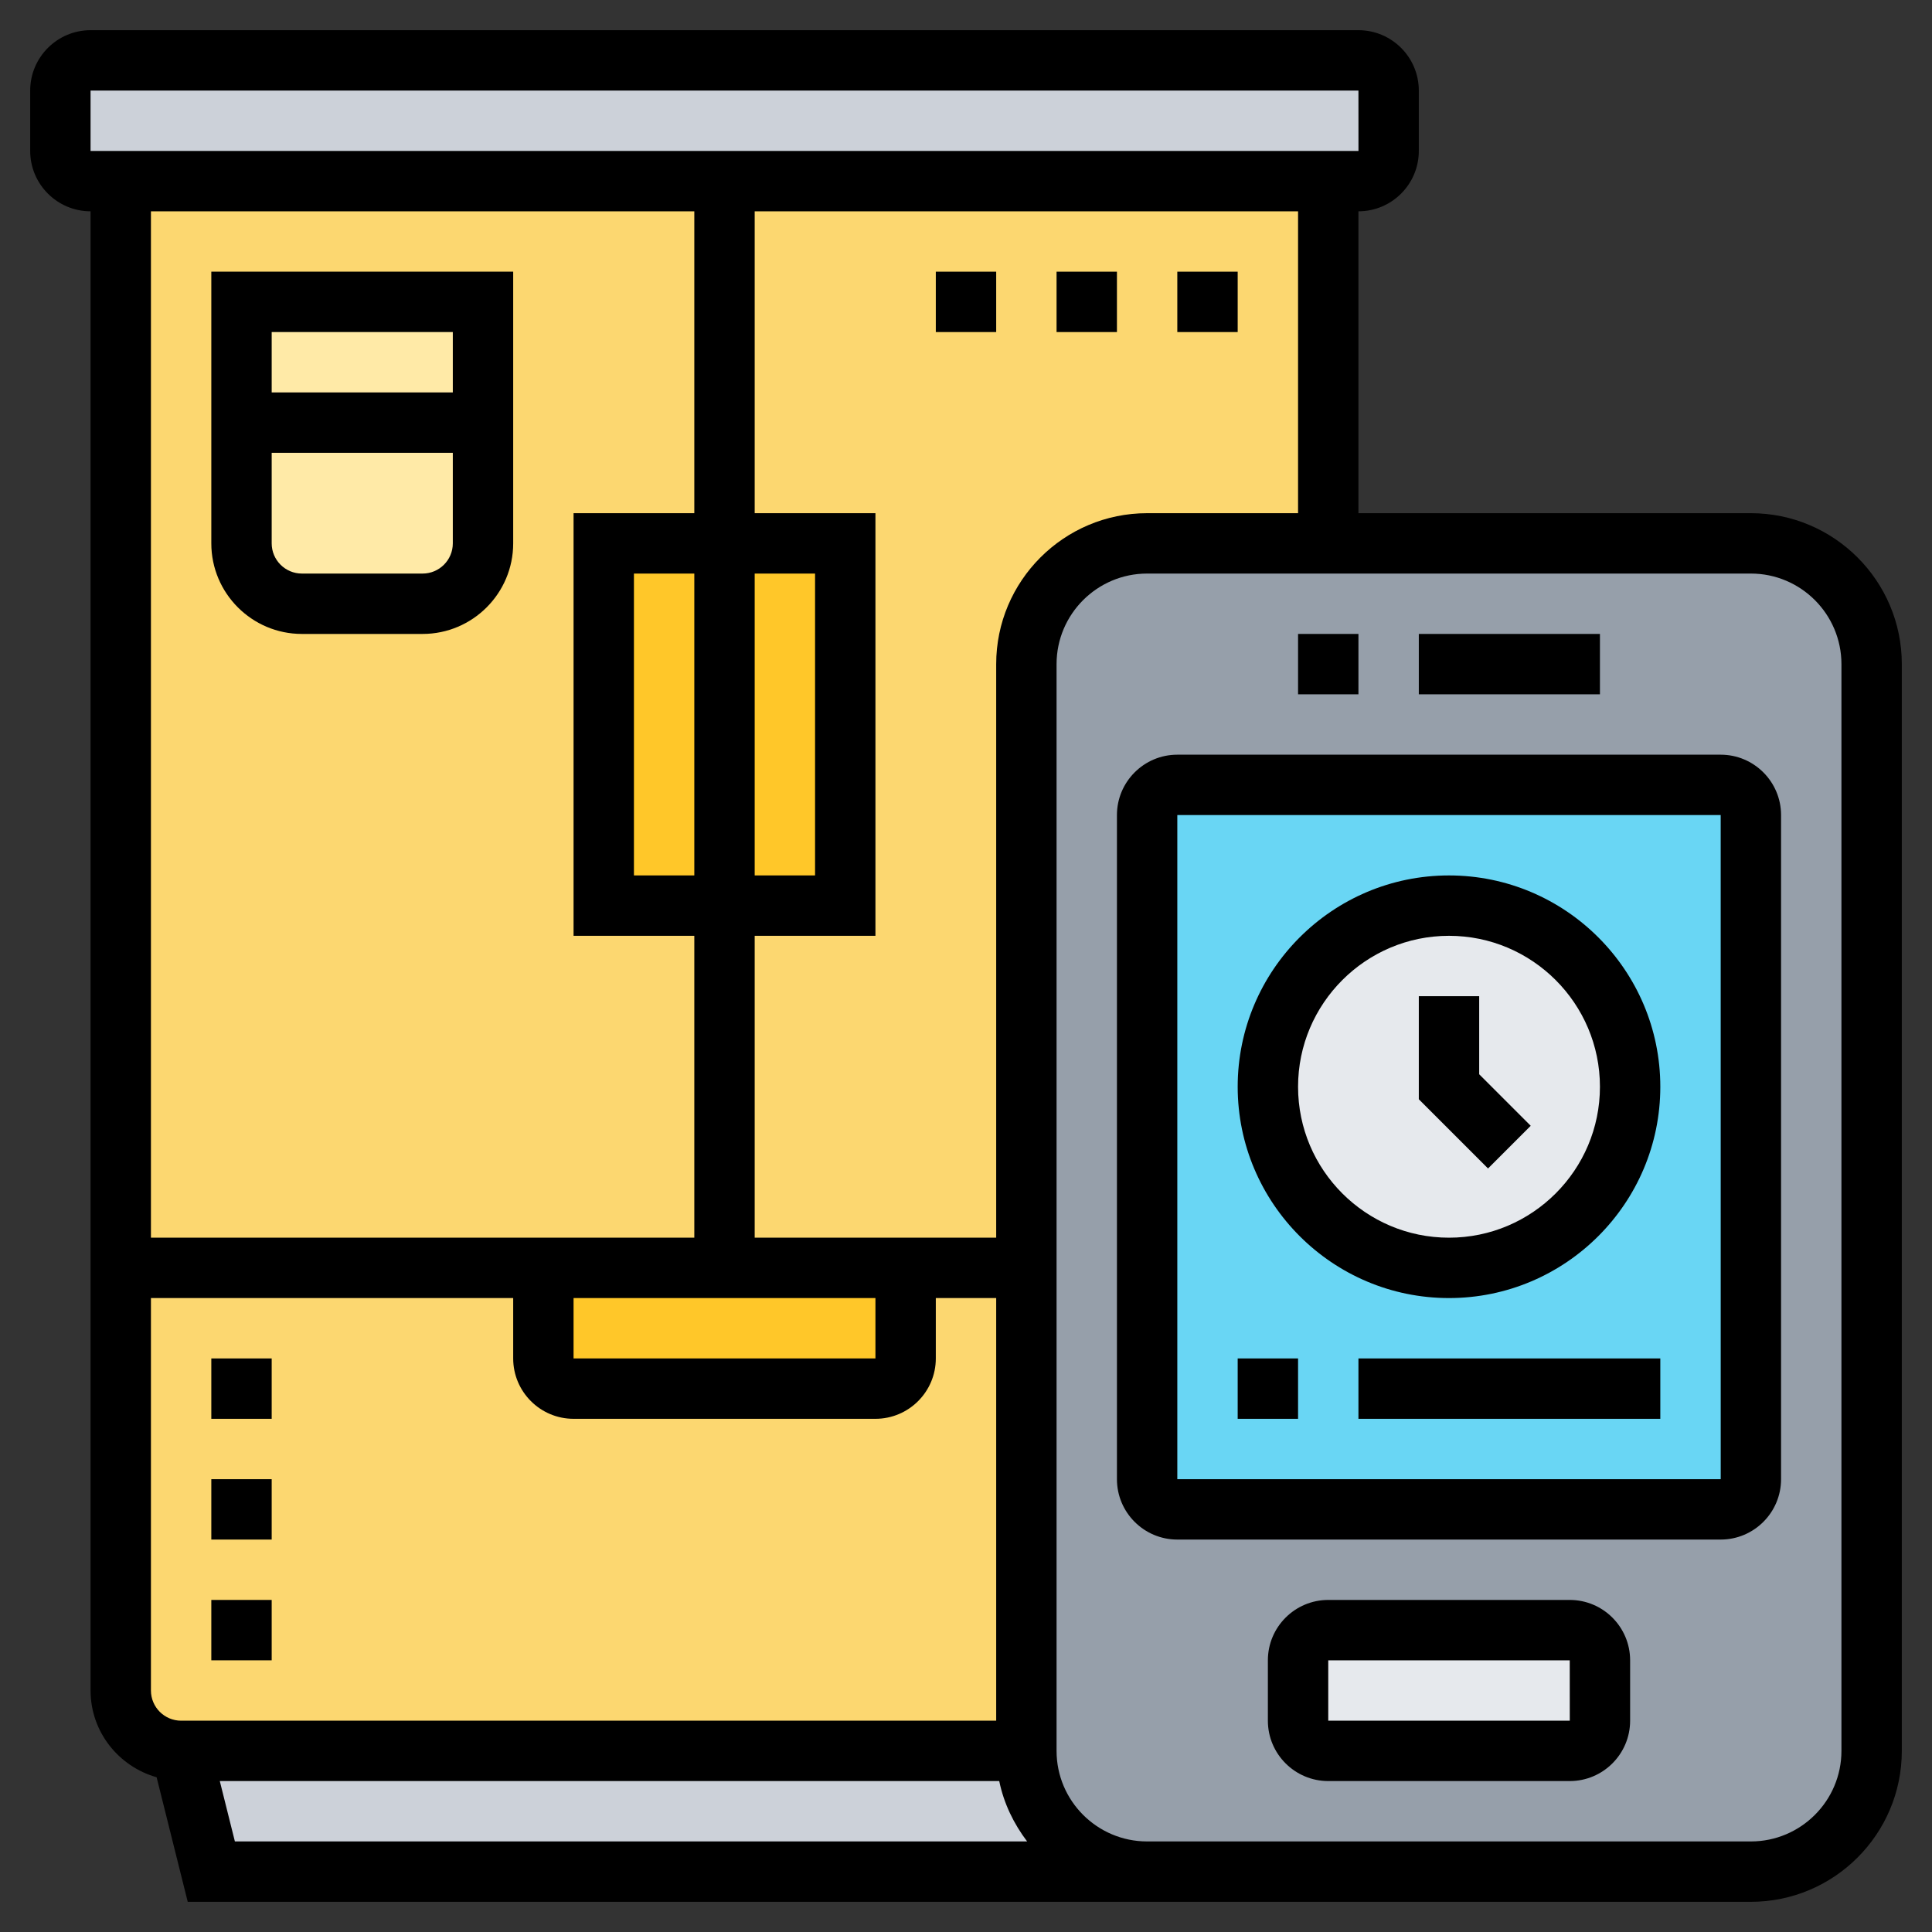 <svg id="Layer_5" enable-background="new 0 0 64 64" height="512" viewBox="0 0 64 64" width="512" xmlns="http://www.w3.org/2000/svg"><rect x="0" y="0" width="64" height="64" fill="#333333" stroke="none"/><g><g><g><path d="m46 3v2c0 .55-.45 1-1 1h-1-20-20-1c-.55 0-1-.45-1-1v-2c0-.55.45-1 1-1h42c.55 0 1 .45 1 1z" fill="#ccd1d9"/></g><g><path d="m34 58c0 2.21 1.79 4 4 4h-31l-1-4z" fill="#ccd1d9"/></g><g><path d="m24 6h-20v36 14c0 1.1.9 2 2 2h28v-16-20c0-2.21 1.79-4 4-4h6v-12z" fill="#fcd770"/></g><g><path d="m30 42v3c0 .55-.45 1-1 1h-10c-.55 0-1-.45-1-1v-3h6z" fill="#ffc729"/></g><g><path d="m24 18h4v12h-4z" fill="#ffc729"/></g><g><path d="m20 18h4v12h-4z" fill="#ffc729"/></g><g><path d="m16 14v4c0 1.1-.9 2-2 2h-4c-1.1 0-2-.9-2-2v-4z" fill="#ffeaa7"/></g><g><path d="m8 10h8v4h-8z" fill="#ffeaa7"/></g><g><path d="m62 22v36c0 2.21-1.79 4-4 4h-20c-2.21 0-4-1.79-4-4v-16-20c0-2.21 1.79-4 4-4h6 14c2.21 0 4 1.79 4 4z" fill="#969faa"/></g><g><path d="m58 27v22c0 .55-.45 1-1 1h-18c-.55 0-1-.45-1-1v-22c0-.55.45-1 1-1h18c.55 0 1 .45 1 1z" fill="#69d6f4"/></g><g><path d="m53 55v2c0 .55-.45 1-1 1h-8c-.55 0-1-.45-1-1v-2c0-.55.45-1 1-1h8c.55 0 1 .45 1 1z" fill="#e6e9ed"/></g><g><circle cx="48" cy="36" fill="#e6e9ed" r="6"/></g></g><g><path d="m58 17h-13v-10c1.103 0 2-.897 2-2v-2c0-1.103-.897-2-2-2h-42c-1.103 0-2 .897-2 2v2c0 1.103.897 2 2 2v49c0 1.371.93 2.517 2.188 2.874l1.031 4.126h31.781 20c2.757 0 5-2.243 5-5v-36c0-2.757-2.243-5-5-5zm-15 0h-5c-2.757 0-5 2.243-5 5v19h-8v-10h4v-14h-4v-10h18zm-24 26h10v2h-10zm6-24h2v10h-2zm-2 10h-2v-10h2zm-20-26h42l.001 2h-42.001zm20 4v10h-4v14h4v10h-18v-34zm-18 36h12v2c0 1.103.897 2 2 2h10c1.103 0 2-.897 2-2v-2h2v14h-27c-.551 0-1-.448-1-1zm2.281 16h25.82c.152.743.482 1.416.924 2h-26.244zm53.719-1c0 1.654-1.346 3-3 3h-20c-1.654 0-3-1.346-3-3v-36c0-1.654 1.346-3 3-3h20c1.654 0 3 1.346 3 3z"/><path d="m52 53h-8c-1.103 0-2 .897-2 2v2c0 1.103.897 2 2 2h8c1.103 0 2-.897 2-2v-2c0-1.103-.897-2-2-2zm-8 4v-2h8l.001 2z"/><path d="m47 21h6v2h-6z"/><path d="m43 21h2v2h-2z"/><path d="m57 25h-18c-1.103 0-2 .897-2 2v22c0 1.103.897 2 2 2h18c1.103 0 2-.897 2-2v-22c0-1.103-.897-2-2-2zm-18 24v-22h18l.001 22z"/><path d="m48 29c-3.86 0-7 3.141-7 7s3.14 7 7 7 7-3.141 7-7-3.14-7-7-7zm0 12c-2.757 0-5-2.243-5-5s2.243-5 5-5 5 2.243 5 5-2.243 5-5 5z"/><path d="m49 33h-2v3.414l2.293 2.293 1.414-1.414-1.707-1.707z"/><path d="m41 45h2v2h-2z"/><path d="m45 45h10v2h-10z"/><path d="m10 21h4c1.654 0 3-1.346 3-3v-9h-10v9c0 1.654 1.346 3 3 3zm4-2h-4c-.551 0-1-.448-1-1v-3h6v3c0 .552-.449 1-1 1zm1-8v2h-6v-2z"/><path d="m7 49h2v2h-2z"/><path d="m7 53h2v2h-2z"/><path d="m7 45h2v2h-2z"/><path d="m39 9h2v2h-2z"/><path d="m31 9h2v2h-2z"/><path d="m35 9h2v2h-2z"/></g></g></svg>